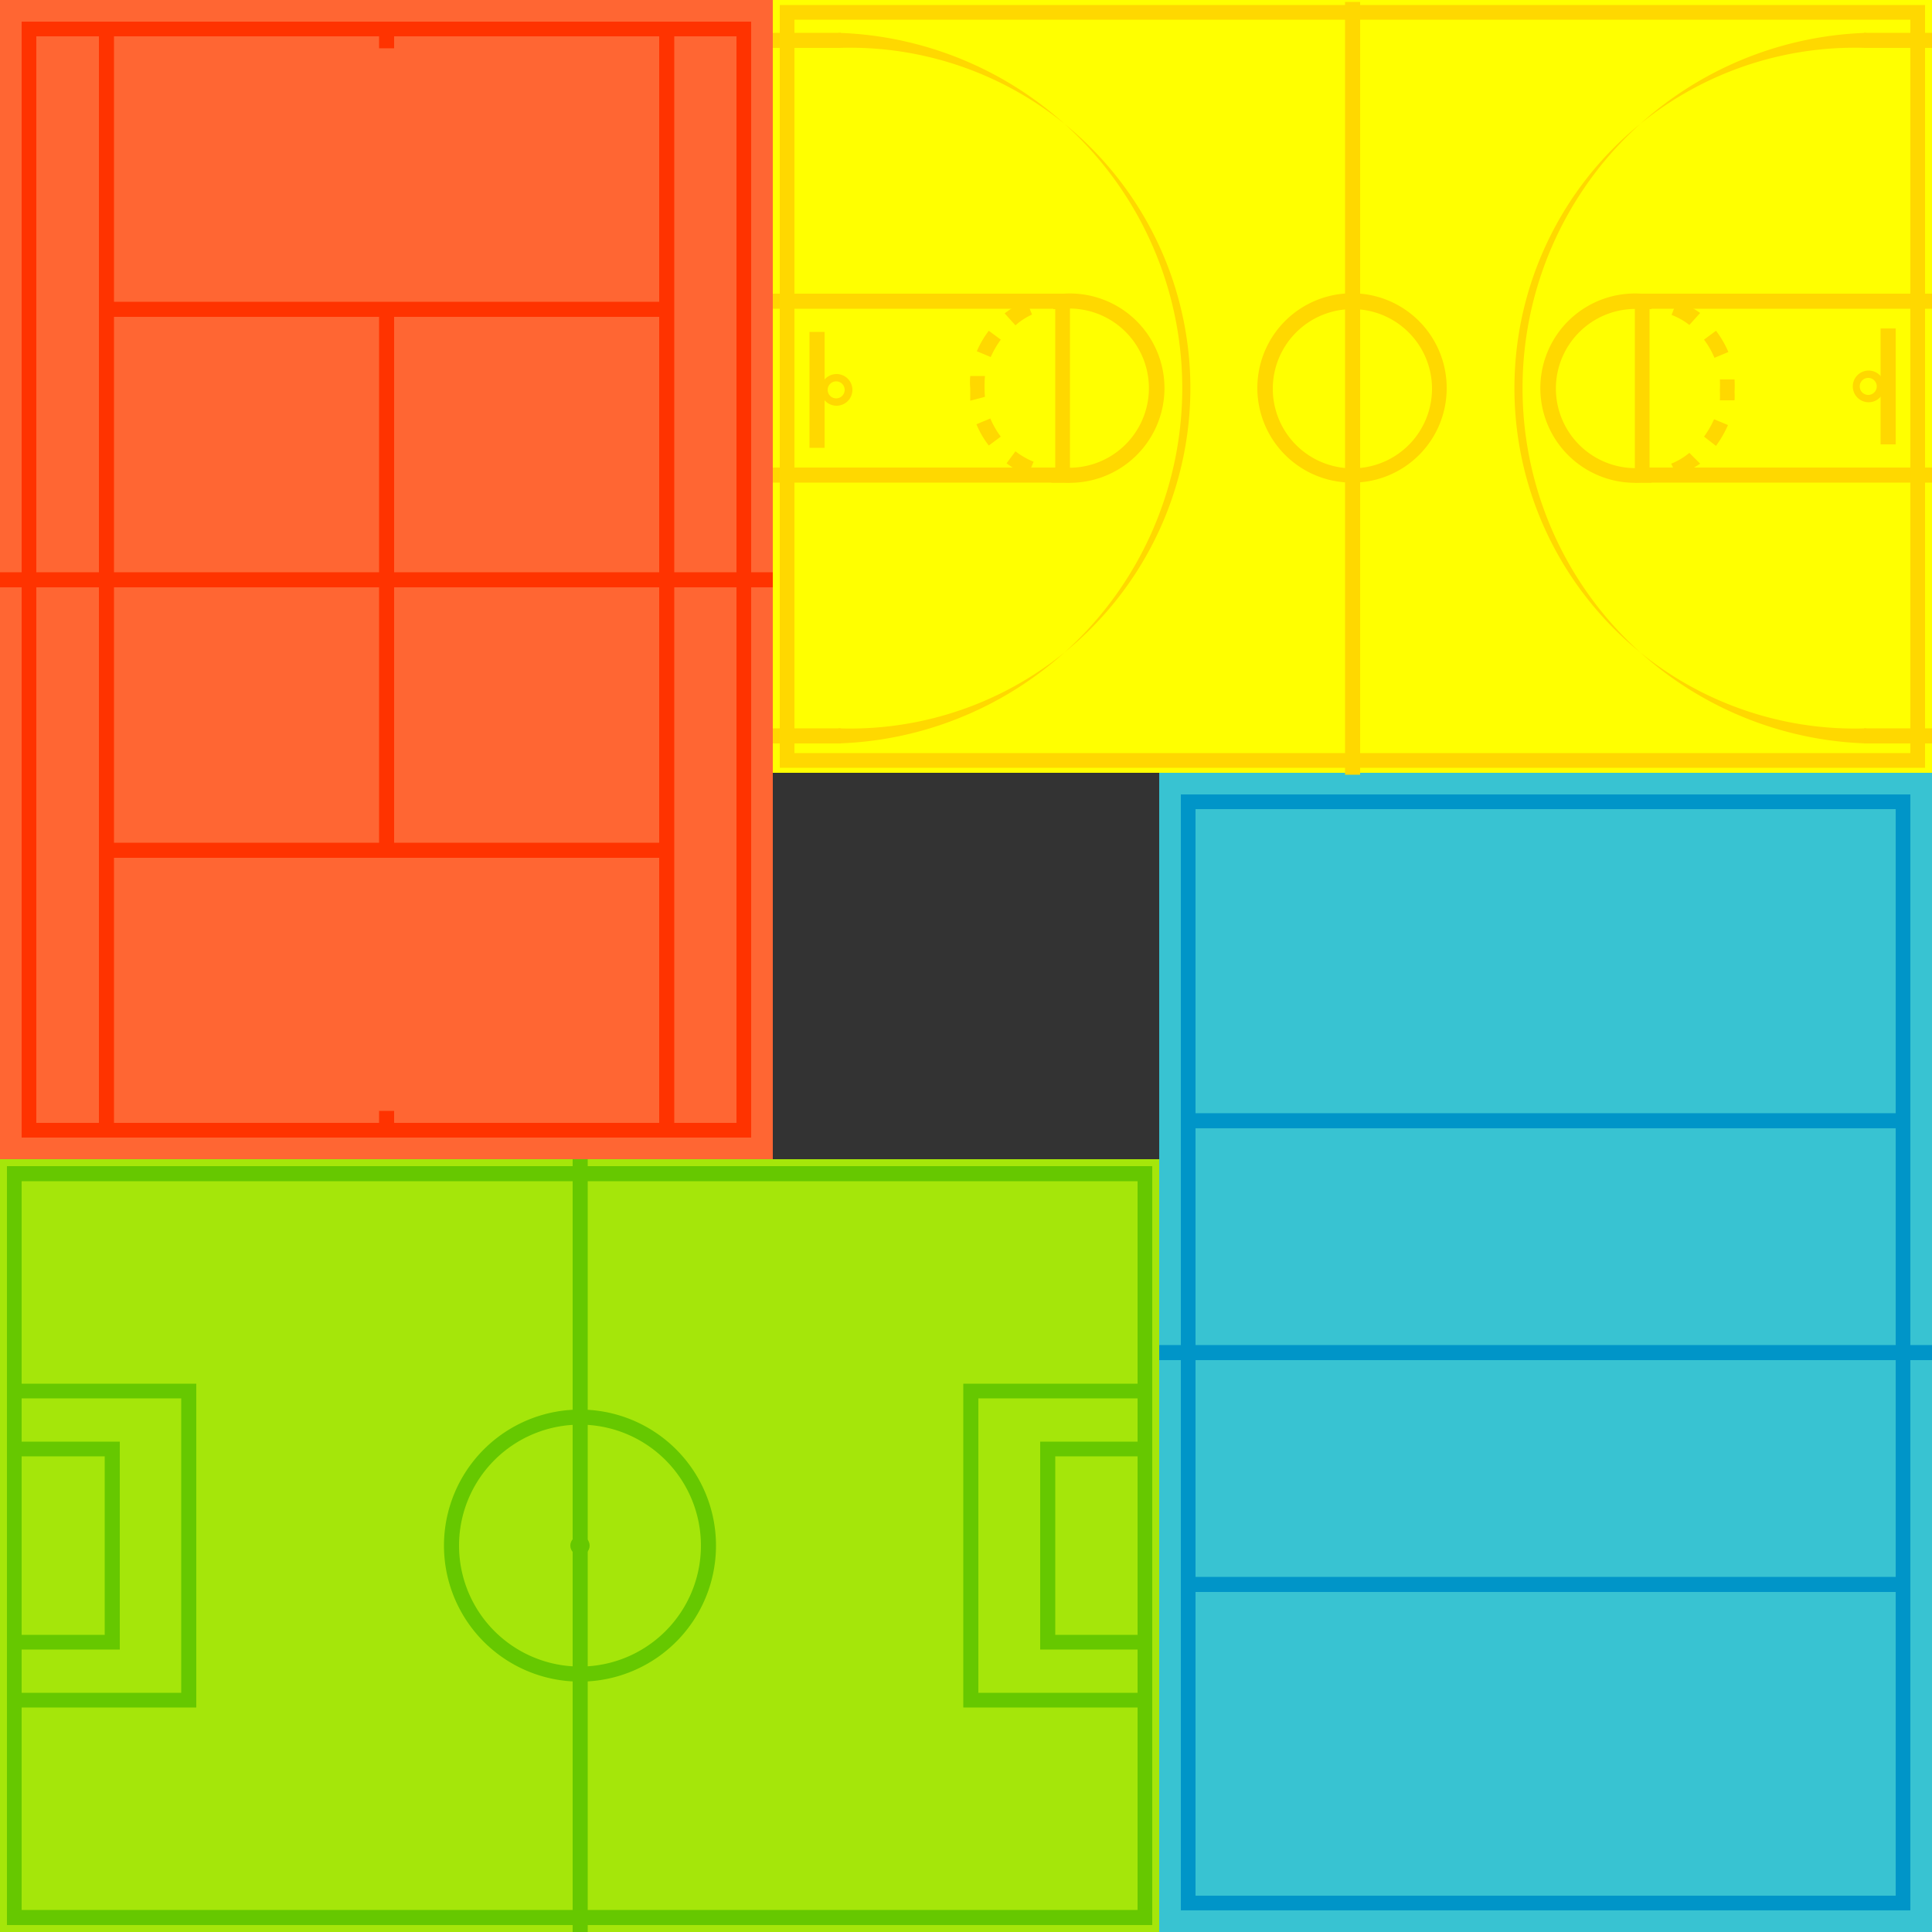 <svg xmlns="http://www.w3.org/2000/svg" viewBox="0 0 50 50"><rect x="0" y="0" width="50" height="50" fill="#333333" stroke="none"/><defs><style>.cls-1{fill:#a5e60a;}.cls-2{fill:#66c800;}.cls-3{fill:#38c3d2;}.cls-4{fill:#0095c8;}.cls-5{fill:#f63;}.cls-6{fill:#f30;}.cls-7{fill:#ff0;}.cls-8{fill:#ffd800;}</style></defs><g id="Ebene_2" data-name="Ebene 2"><g id="Ebene_12" data-name="Ebene 12"><rect class="cls-1" y="30" width="30" height="20" transform="translate(30 80) rotate(180)"/><polygon class="cls-2" points="29.61 42.69 26.92 42.69 26.92 37.31 29.61 37.31 29.61 37.69 27.31 37.69 27.31 42.31 29.61 42.31 29.61 42.69"/><polygon class="cls-2" points="29.63 44.19 24.93 44.19 24.93 35.81 29.63 35.81 29.63 36.19 25.32 36.19 25.32 43.81 29.63 43.81 29.63 44.19"/><polygon class="cls-2" points="3.1 42.69 0.4 42.69 0.4 42.31 2.71 42.31 2.71 37.69 0.4 37.69 0.4 37.31 3.1 37.31 3.1 42.69"/><polygon class="cls-2" points="5.08 44.19 0.39 44.19 0.39 43.81 4.69 43.81 4.69 36.19 0.39 36.19 0.39 35.81 5.08 35.81 5.08 44.19"/><path class="cls-2" d="M15,43.52A3.52,3.52,0,1,1,18.53,40,3.52,3.52,0,0,1,15,43.52Zm0-6.65A3.13,3.13,0,1,0,18.14,40,3.13,3.13,0,0,0,15,36.87Z"/><rect class="cls-2" x="14.82" y="30" width="0.39" height="20"/><circle class="cls-2" cx="15.01" cy="40" r="0.25"/><path class="cls-2" d="M29.82,49.82H.18V30.18H29.82ZM.56,49.43H29.44V30.57H.56Z"/><rect class="cls-3" x="30" y="20" width="20" height="30"/><path class="cls-4" d="M49.44,49.44H30.56V20.56H49.44Zm-18.5-.38H49.06V20.94H30.94Z"/><rect class="cls-4" x="30" y="34.81" width="20" height="0.39"/><rect class="cls-4" x="30.75" y="28.81" width="18.5" height="0.39"/><rect class="cls-4" x="30.75" y="40.81" width="18.5" height="0.39"/><rect class="cls-5" width="20" height="30"/><rect class="cls-6" y="14.81" width="20" height="0.39"/><rect class="cls-6" x="2.75" y="21.81" width="14.5" height="0.39"/><rect class="cls-6" x="2.75" y="7.81" width="14.5" height="0.39"/><rect class="cls-6" x="9.81" y="8" width="0.39" height="14"/><rect class="cls-6" x="2.56" y="0.75" width="0.39" height="28.5"/><rect class="cls-6" x="17.06" y="0.75" width="0.39" height="28.5"/><rect class="cls-6" x="9.81" y="0.75" width="0.39" height="0.5"/><path class="cls-6" d="M19.44,29.44H.56V.56H19.44ZM.94,29.06H19.06V.94H.94Z"/><rect class="cls-6" x="9.81" y="28.75" width="0.39" height="0.5"/><rect class="cls-7" x="20" width="30" height="20"/><path class="cls-8" d="M35,12.49a2.45,2.45,0,1,1,2.44-2.44A2.44,2.44,0,0,1,35,12.49ZM35,8a2.06,2.06,0,1,0,2.06,2.06A2.06,2.06,0,0,0,35,8Z"/><rect class="cls-8" x="34.81" y="0.05" width="0.39" height="20"/><rect class="cls-8" x="48.67" y="8.5" width="0.39" height="3"/><path class="cls-8" d="M48.35,10.41a.41.41,0,1,1,.42-.41A.41.41,0,0,1,48.35,10.41Zm0-.63a.22.22,0,1,0,.22.22A.22.22,0,0,0,48.35,9.78Z"/><polygon class="cls-8" points="50 12.49 42.31 12.49 42.31 7.6 50 7.6 50 7.99 42.69 7.99 42.69 12.1 50 12.1 50 12.49"/><path class="cls-8" d="M42.47,12.49a2.45,2.45,0,1,1,0-4.89V8a2.06,2.06,0,1,0,0,4.11Z"/><rect class="cls-8" x="48.24" y="18.85" width="1.76" height="0.39"/><rect class="cls-8" x="48.24" y="0.85" width="1.76" height="0.39"/><path class="cls-8" d="M48.3,19.24A9.2,9.2,0,0,1,48.3.85v.39a8.81,8.81,0,1,0,0,17.61Z"/><path class="cls-8" d="M42.74,8l-.27,0V7.6l.32,0Z"/><path class="cls-8" d="M43.72,8.41a1.75,1.75,0,0,0-.46-.26l.14-.36A2.29,2.29,0,0,1,44,8.1Z"/><path class="cls-8" d="M44.37,9.26a2.2,2.2,0,0,0-.27-.47l.31-.23a2.54,2.54,0,0,1,.32.55Z"/><path class="cls-8" d="M44.89,10.36l-.38,0a2.35,2.35,0,0,0,0-.26,2.53,2.53,0,0,0,0-.28l.38,0a3.25,3.25,0,0,1,0,.33A1.62,1.62,0,0,1,44.89,10.36Z"/><path class="cls-8" d="M44.41,11.54l-.31-.24a2.51,2.51,0,0,0,.26-.45l.36.15A2.9,2.9,0,0,1,44.41,11.54Z"/><path class="cls-8" d="M43.4,12.31,43.25,12a1.72,1.72,0,0,0,.47-.28L44,12A2.84,2.84,0,0,1,43.4,12.31Z"/><path class="cls-8" d="M42.47,12.49V12.1a1.23,1.23,0,0,0,.27,0l0,.39Z"/><rect class="cls-8" x="20.95" y="8.59" width="0.39" height="3"/><path class="cls-8" d="M21.65,10.5a.41.41,0,1,1,.41-.41A.41.41,0,0,1,21.65,10.5Zm0-.63a.22.22,0,1,0,.21.22A.22.22,0,0,0,21.65,9.87Z"/><polygon class="cls-8" points="27.69 12.49 20 12.49 20 12.1 27.31 12.1 27.31 7.99 20 7.99 20 7.6 27.69 7.6 27.69 12.49"/><path class="cls-8" d="M27.53,12.49l-.32,0,.05-.39a1.23,1.23,0,0,0,.27,0Z"/><path class="cls-8" d="M26.6,12.3a2.29,2.29,0,0,1-.55-.31l.23-.31a2,2,0,0,0,.47.27Z"/><path class="cls-8" d="M25.59,11.53a2.33,2.33,0,0,1-.32-.55l.36-.15a2.2,2.2,0,0,0,.27.47Z"/><path class="cls-8" d="M25.11,10.37c0-.1,0-.21,0-.32a1.67,1.67,0,0,1,0-.32l.38,0a3.65,3.65,0,0,0,0,.54Z"/><path class="cls-8" d="M25.64,9.24l-.36-.15a2.54,2.54,0,0,1,.31-.53l.31.23A2.51,2.51,0,0,0,25.64,9.24Z"/><path class="cls-8" d="M26.28,8.42,26,8.11a2.84,2.84,0,0,1,.56-.33l.15.36A1.72,1.72,0,0,0,26.28,8.42Z"/><path class="cls-8" d="M27.26,8l-.05-.39.32,0V8Z"/><path class="cls-8" d="M27.53,12.49V12.1a2.06,2.06,0,1,0,0-4.11V7.6a2.45,2.45,0,1,1,0,4.89Z"/><rect class="cls-8" x="20" y="0.85" width="1.76" height="0.39"/><rect class="cls-8" x="20" y="18.85" width="1.76" height="0.39"/><path class="cls-8" d="M21.7,19.24v-.39a8.81,8.81,0,1,0,0-17.61V.85a9.2,9.2,0,0,1,0,18.39Z"/><path class="cls-8" d="M49.82,19.87H20.18V.13H49.82Zm-29.26-.38H49.44V.51H20.56Z"/></g></g></svg>